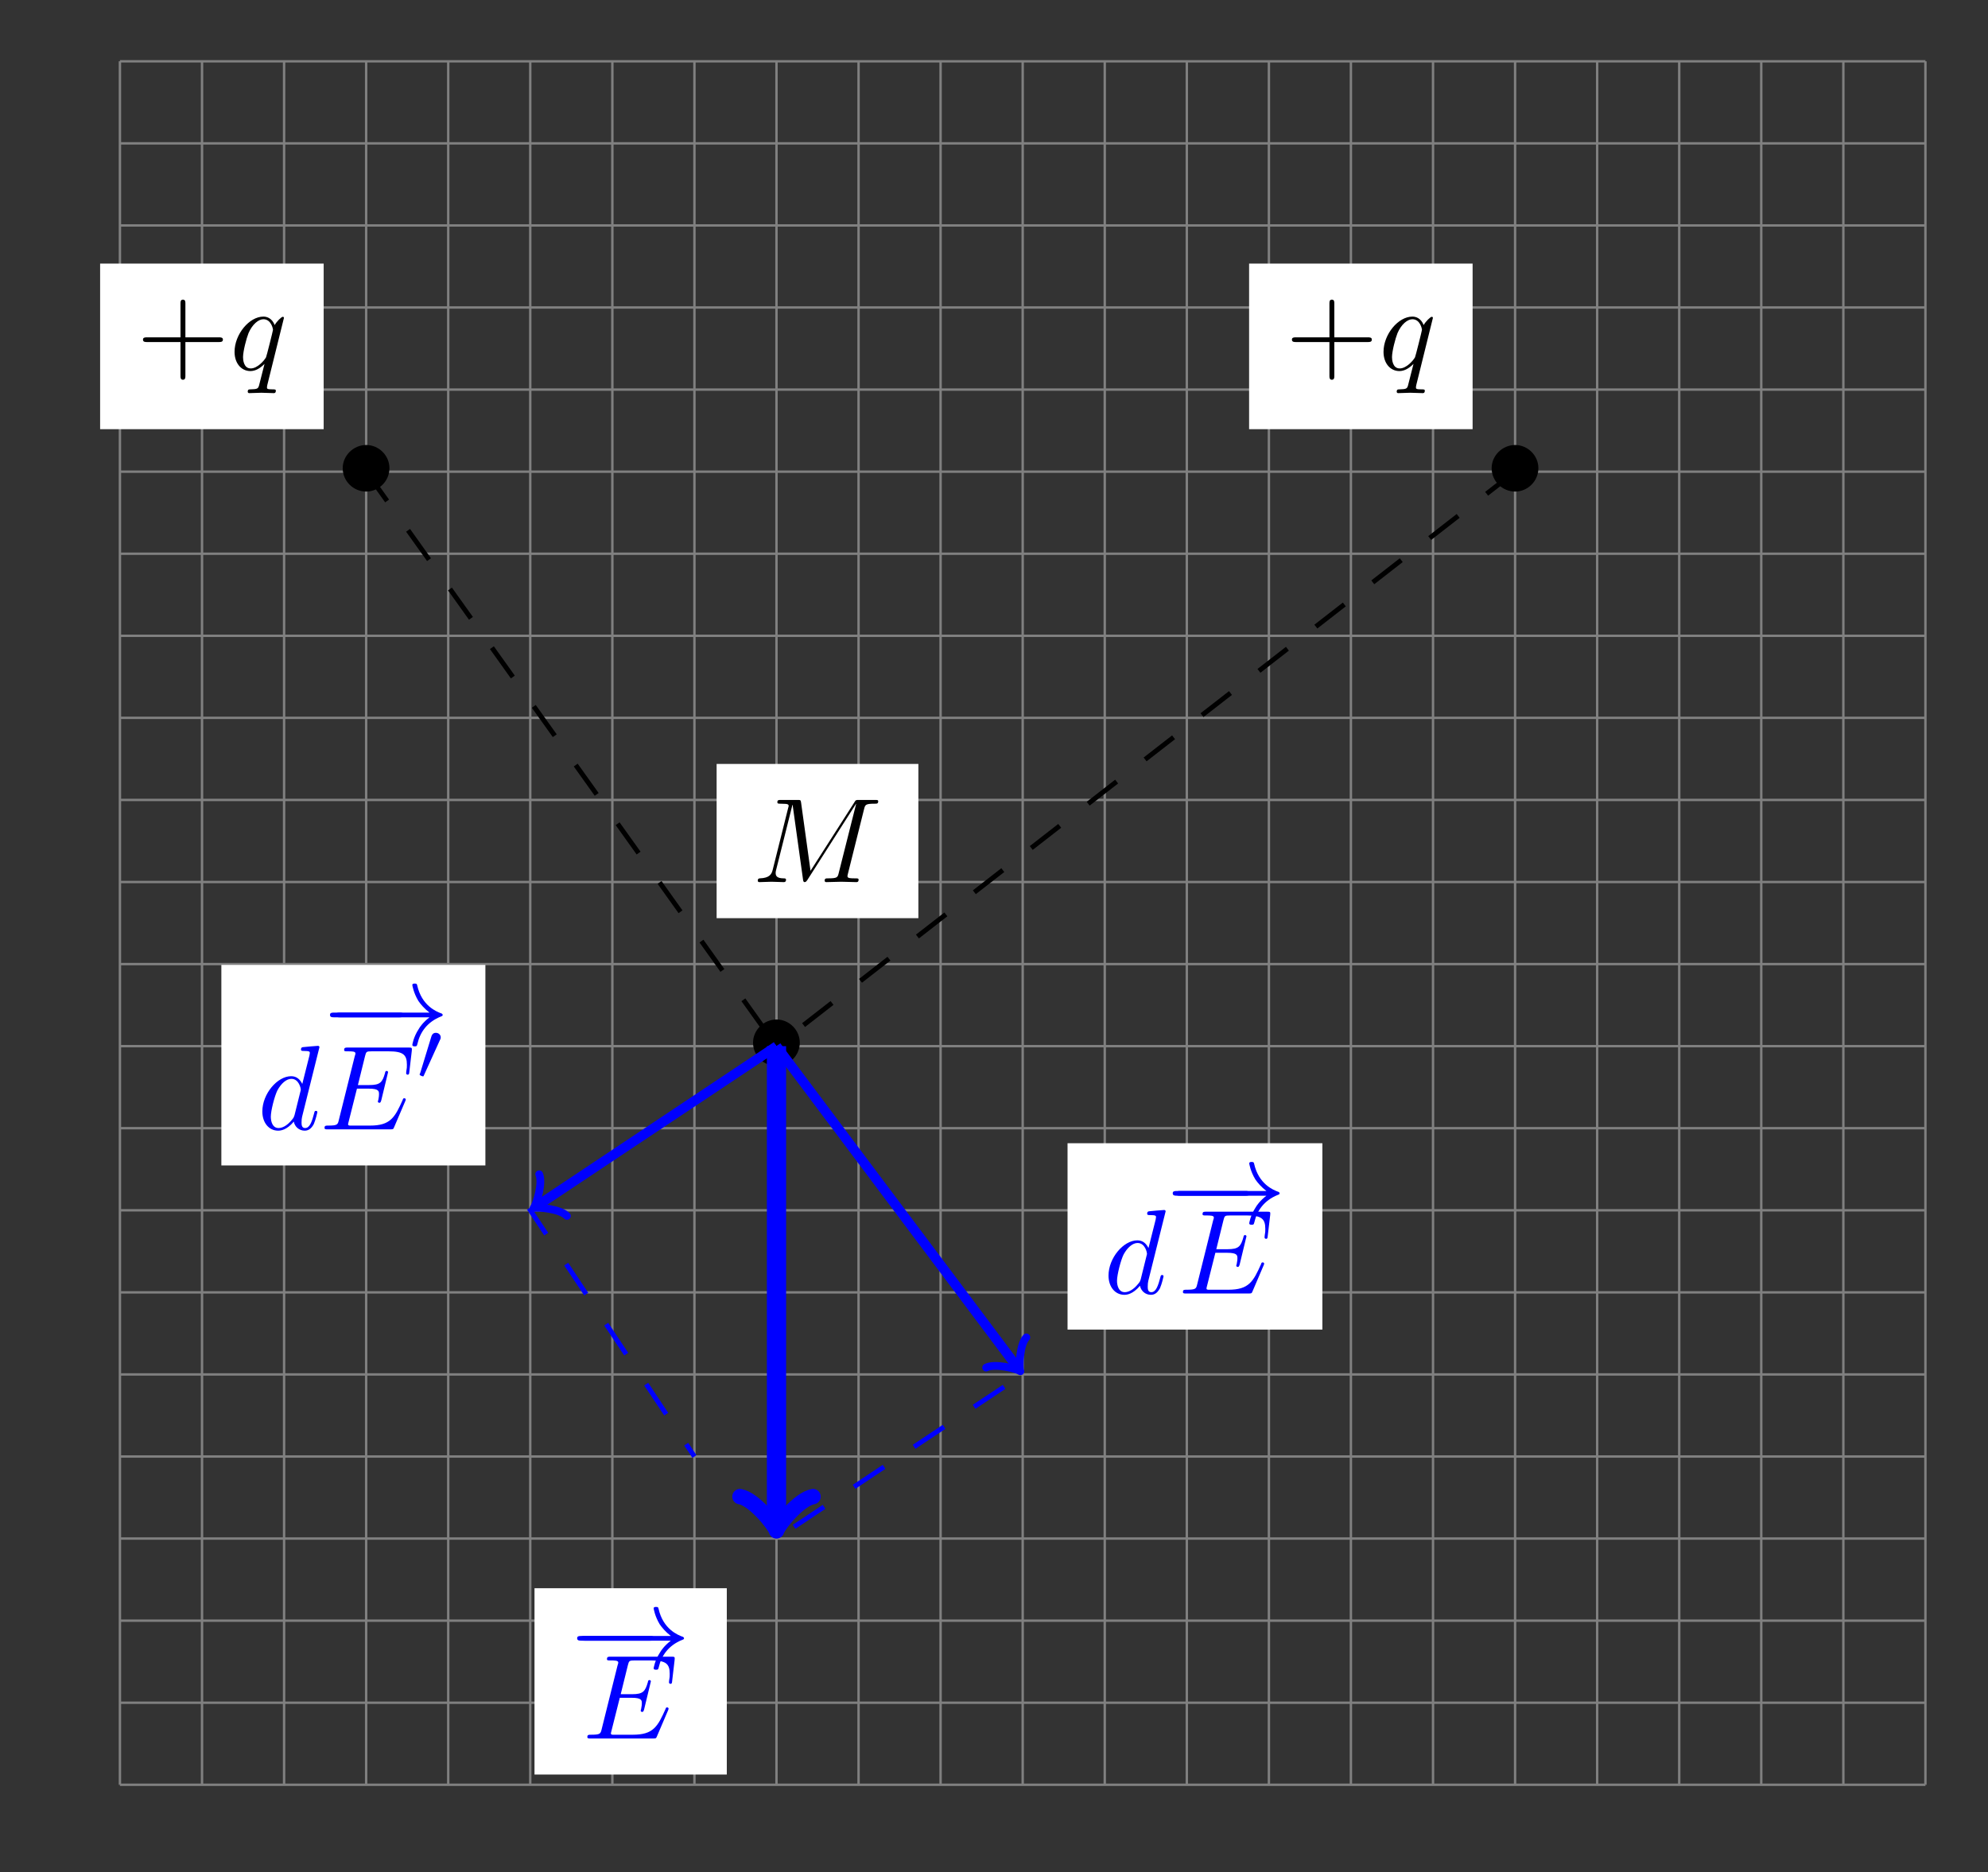 <?xml version="1.0" encoding="UTF-8"?>
<!-- Converted by misc2svg (http://www.network-science.de/tools/misc2svg/) -->
<svg xmlns="http://www.w3.org/2000/svg" xmlns:xlink="http://www.w3.org/1999/xlink" width="206pt" height="194pt" viewBox="0 0 206 194" version="1.1">
<rect x="0" y="0" width="206" height="194" fill="#333333" stroke="none"/>
<g id="misc2svg">
<path style="fill:none;stroke-width:0.199;stroke-linecap:butt;stroke-linejoin:miter;stroke:rgb(50.196%,50.196%,50.196%);stroke-opacity:1;stroke-miterlimit:10;" d="M -0.002 0.002 L 149.669 0.002 M -0.002 6.802 L 149.669 6.802 M -0.002 13.605 L 149.669 13.605 M -0.002 20.412 L 149.669 20.412 M -0.002 27.212 L 149.669 27.212 M -0.002 34.015 L 149.669 34.015 M -0.002 40.818 L 149.669 40.818 M -0.002 47.621 L 149.669 47.621 M -0.002 54.427 L 149.669 54.427 M -0.002 61.227 L 149.669 61.227 M -0.002 68.03 L 149.669 68.03 M -0.002 74.834 L 149.669 74.834 M -0.002 81.637 L 149.669 81.637 M -0.002 88.443 L 149.669 88.443 M -0.002 95.243 L 149.669 95.243 M -0.002 102.046 L 149.669 102.046 M -0.002 108.849 L 149.669 108.849 M -0.002 115.652 L 149.669 115.652 M -0.002 122.459 L 149.669 122.459 M -0.002 129.258 L 149.669 129.258 M -0.002 136.062 L 149.669 136.062 M -0.002 142.865 L 149.669 142.865 M -0.002 0.002 L -0.002 142.868 M 6.804 0.002 L 6.804 142.868 M 13.607 0.002 L 13.607 142.868 M 20.41 0.002 L 20.41 142.868 M 27.213 0.002 L 27.213 142.868 M 34.013 0.002 L 34.013 142.868 M 40.819 0.002 L 40.819 142.868 M 47.623 0.002 L 47.623 142.868 M 54.426 0.002 L 54.426 142.868 M 61.229 0.002 L 61.229 142.868 M 68.029 0.002 L 68.029 142.868 M 74.835 0.002 L 74.835 142.868 M 81.638 0.002 L 81.638 142.868 M 88.441 0.002 L 88.441 142.868 M 95.245 0.002 L 95.245 142.868 M 102.044 0.002 L 102.044 142.868 M 108.851 0.002 L 108.851 142.868 M 115.654 0.002 L 115.654 142.868 M 122.457 0.002 L 122.457 142.868 M 129.26 0.002 L 129.26 142.868 M 136.06 0.002 L 136.06 142.868 M 142.866 0.002 L 142.866 142.868 M 149.669 0.002 L 149.669 142.868 " transform="matrix(1.25,0,0,-1.25,12.429,184.933)"/>
<path style=" stroke:none;fill-rule:nonzero;fill:rgb(0%,0%,0%);fill-opacity:1;" d="M 40.355 48.512 C 40.355 47.184 39.242 46.109 37.953 46.109 C 36.605 46.109 35.512 47.223 35.512 48.512 C 35.512 49.84 36.605 50.934 37.953 50.934 C 39.242 50.934 40.355 49.859 40.355 48.512 Z M 40.355 48.512 "/>
<path style=" stroke:none;fill-rule:nonzero;fill:rgb(100%,100%,100%);fill-opacity:1;" d="M 10.375 44.469 L 33.539 44.469 L 33.539 27.312 L 10.375 27.312 L 10.375 44.469 Z M 10.375 44.469 "/>
<path style=" stroke:none;fill-rule:nonzero;fill:rgb(0%,0%,0%);fill-opacity:1;" d="M 19.211 35.441 L 22.688 35.441 C 22.863 35.441 23.098 35.441 23.098 35.188 C 23.098 34.953 22.863 34.953 22.688 34.953 L 19.211 34.953 L 19.211 31.457 C 19.211 31.281 19.211 31.047 18.957 31.047 C 18.703 31.047 18.703 31.281 18.703 31.457 L 18.703 34.953 L 15.227 34.953 C 15.051 34.953 14.816 34.953 14.816 35.188 C 14.816 35.441 15.051 35.441 15.227 35.441 L 18.703 35.441 L 18.703 38.938 C 18.703 39.113 18.703 39.348 18.957 39.348 C 19.211 39.348 19.211 39.113 19.211 38.938 L 19.211 35.441 Z M 19.211 35.441 "/>
<path style=" stroke:none;fill-rule:nonzero;fill:rgb(0%,0%,0%);fill-opacity:1;" d="M 29.422 32.941 C 29.422 32.883 29.383 32.824 29.305 32.824 C 29.168 32.824 28.66 33.312 28.465 33.684 C 28.191 33 27.703 32.805 27.293 32.805 C 25.828 32.805 24.305 34.641 24.305 36.457 C 24.305 37.668 25.027 38.449 25.945 38.449 C 26.473 38.449 26.961 38.156 27.41 37.707 C 27.293 38.137 26.883 39.816 26.844 39.934 C 26.746 40.285 26.648 40.324 25.945 40.344 C 25.789 40.344 25.672 40.344 25.672 40.598 C 25.672 40.598 25.672 40.734 25.828 40.734 C 26.219 40.734 26.668 40.695 27.078 40.695 C 27.488 40.695 27.938 40.734 28.367 40.734 C 28.426 40.734 28.582 40.734 28.582 40.48 C 28.582 40.344 28.465 40.344 28.25 40.344 C 27.664 40.344 27.664 40.266 27.664 40.148 C 27.664 40.051 27.684 39.973 27.703 39.875 L 29.422 32.941 Z M 25.984 38.176 C 25.223 38.176 25.184 37.219 25.184 37.004 C 25.184 36.398 25.535 35.051 25.75 34.523 C 26.141 33.605 26.785 33.078 27.293 33.078 C 28.113 33.078 28.289 34.094 28.289 34.172 C 28.289 34.25 27.605 36.984 27.566 37.023 C 27.371 37.375 26.668 38.176 25.984 38.176 Z M 25.984 38.176 "/>
<path style=" stroke:none;fill-rule:nonzero;fill:rgb(0%,0%,0%);fill-opacity:1;" d="M 159.41 48.512 C 159.41 47.184 158.297 46.109 157.008 46.109 C 155.66 46.109 154.566 47.223 154.566 48.512 C 154.566 49.84 155.66 50.934 157.008 50.934 C 158.297 50.934 159.41 49.859 159.41 48.512 Z M 159.41 48.512 "/>
<path style=" stroke:none;fill-rule:nonzero;fill:rgb(100%,100%,100%);fill-opacity:1;" d="M 129.434 44.469 L 152.594 44.469 L 152.594 27.312 L 129.434 27.312 L 129.434 44.469 Z M 129.434 44.469 "/>
<path style=" stroke:none;fill-rule:nonzero;fill:rgb(0%,0%,0%);fill-opacity:1;" d="M 138.266 35.441 L 141.742 35.441 C 141.918 35.441 142.152 35.441 142.152 35.188 C 142.152 34.953 141.918 34.953 141.742 34.953 L 138.266 34.953 L 138.266 31.457 C 138.266 31.281 138.266 31.047 138.012 31.047 C 137.758 31.047 137.758 31.281 137.758 31.457 L 137.758 34.953 L 134.281 34.953 C 134.105 34.953 133.871 34.953 133.871 35.188 C 133.871 35.441 134.105 35.441 134.281 35.441 L 137.758 35.441 L 137.758 38.938 C 137.758 39.113 137.758 39.348 138.012 39.348 C 138.266 39.348 138.266 39.113 138.266 38.938 L 138.266 35.441 Z M 138.266 35.441 "/>
<path style=" stroke:none;fill-rule:nonzero;fill:rgb(0%,0%,0%);fill-opacity:1;" d="M 148.48 32.941 C 148.48 32.883 148.441 32.824 148.363 32.824 C 148.227 32.824 147.719 33.312 147.523 33.684 C 147.25 33 146.762 32.805 146.352 32.805 C 144.887 32.805 143.363 34.641 143.363 36.457 C 143.363 37.668 144.086 38.449 145.004 38.449 C 145.531 38.449 146.02 38.156 146.469 37.707 C 146.352 38.137 145.941 39.816 145.902 39.934 C 145.805 40.285 145.707 40.324 145.004 40.344 C 144.848 40.344 144.73 40.344 144.73 40.598 C 144.73 40.598 144.73 40.734 144.887 40.734 C 145.277 40.734 145.727 40.695 146.137 40.695 C 146.547 40.695 146.996 40.734 147.426 40.734 C 147.484 40.734 147.641 40.734 147.641 40.48 C 147.641 40.344 147.523 40.344 147.309 40.344 C 146.723 40.344 146.723 40.266 146.723 40.148 C 146.723 40.051 146.742 39.973 146.762 39.875 L 148.48 32.941 Z M 145.043 38.176 C 144.281 38.176 144.242 37.219 144.242 37.004 C 144.242 36.398 144.594 35.051 144.809 34.523 C 145.199 33.605 145.844 33.078 146.352 33.078 C 147.172 33.078 147.348 34.094 147.348 34.172 C 147.348 34.25 146.664 36.984 146.625 37.023 C 146.43 37.375 145.727 38.176 145.043 38.176 Z M 145.043 38.176 "/>
<path style=" stroke:none;fill-rule:nonzero;fill:rgb(0%,0%,0%);fill-opacity:1;" d="M 82.875 108.039 C 82.875 106.711 81.762 105.637 80.473 105.637 C 79.125 105.637 78.031 106.75 78.031 108.039 C 78.031 109.367 79.125 110.461 80.473 110.461 C 81.762 110.461 82.875 109.387 82.875 108.039 Z M 82.875 108.039 "/>
<path style=" stroke:none;fill-rule:nonzero;fill:rgb(100%,100%,100%);fill-opacity:1;" d="M 74.258 95.137 L 95.164 95.137 L 95.164 79.156 L 74.258 79.156 L 74.258 95.137 Z M 74.258 95.137 "/>
<path style=" stroke:none;fill-rule:nonzero;fill:rgb(0%,0%,0%);fill-opacity:1;" d="M 89.535 83.844 C 89.652 83.395 89.672 83.277 90.609 83.277 C 90.883 83.277 91 83.277 91 83.023 C 91 82.887 90.883 82.887 90.668 82.887 L 89.027 82.887 C 88.695 82.887 88.676 82.887 88.539 83.121 L 83.988 90.23 L 83.012 83.18 C 82.973 82.887 82.953 82.887 82.621 82.887 L 80.922 82.887 C 80.688 82.887 80.551 82.887 80.551 83.121 C 80.551 83.277 80.668 83.277 80.902 83.277 C 81.078 83.277 81.293 83.297 81.449 83.297 C 81.645 83.336 81.723 83.355 81.723 83.512 C 81.723 83.551 81.703 83.59 81.664 83.746 L 80.082 90.074 C 79.965 90.582 79.75 90.973 78.734 91.012 C 78.676 91.012 78.52 91.031 78.52 91.246 C 78.52 91.363 78.598 91.402 78.695 91.402 C 79.086 91.402 79.516 91.363 79.945 91.363 C 80.355 91.363 80.805 91.402 81.215 91.402 C 81.273 91.402 81.449 91.402 81.449 91.148 C 81.449 91.012 81.312 91.012 81.215 91.012 C 80.512 91.012 80.375 90.758 80.375 90.465 C 80.375 90.387 80.375 90.309 80.414 90.172 L 82.113 83.395 L 82.133 83.395 L 83.207 91.109 C 83.227 91.266 83.246 91.402 83.383 91.402 C 83.52 91.402 83.598 91.266 83.656 91.188 L 88.695 83.297 L 88.715 83.297 L 86.918 90.426 C 86.801 90.914 86.781 91.012 85.785 91.012 C 85.59 91.012 85.453 91.012 85.453 91.246 C 85.453 91.402 85.59 91.402 85.629 91.402 C 85.98 91.402 86.82 91.363 87.172 91.363 C 87.68 91.363 88.227 91.402 88.734 91.402 C 88.812 91.402 88.969 91.402 88.969 91.148 C 88.969 91.012 88.852 91.012 88.617 91.012 C 88.168 91.012 87.816 91.012 87.816 90.797 C 87.816 90.738 87.816 90.719 87.875 90.484 L 89.535 83.844 Z M 89.535 83.844 "/>
<path style="fill:none;stroke-width:0.399;stroke-linecap:butt;stroke-linejoin:miter;stroke:rgb(0%,0%,0%);stroke-opacity:1;stroke-dasharray:2.989,2.989;stroke-miterlimit:10;" d="M 20.41 108.852 L 54.426 61.227 " transform="matrix(1.25,0,0,-1.25,12.429,184.933)"/>
<path style="fill:none;stroke-width:0.399;stroke-linecap:butt;stroke-linejoin:miter;stroke:rgb(0%,0%,0%);stroke-opacity:1;stroke-dasharray:2.989,2.989;stroke-miterlimit:10;" d="M 115.654 108.852 L 54.426 61.227 " transform="matrix(1.25,0,0,-1.25,12.429,184.933)"/>
<path style="fill:none;stroke-width:0.797;stroke-linecap:butt;stroke-linejoin:miter;stroke:rgb(0%,0%,100%);stroke-opacity:1;stroke-miterlimit:10;" d="M 54.426 61.227 L 74.41 34.584 " transform="matrix(1.25,0,0,-1.25,12.429,184.933)"/>
<path style="fill:none;stroke-width:0.638;stroke-linecap:round;stroke-linejoin:round;stroke:rgb(0%,0%,100%);stroke-opacity:1;stroke-miterlimit:10;" d="M -1.554 2.073 C -1.425 1.296 0.001 0.129 0.388 0.002 C -0 -0.127 -1.424 -1.294 -1.553 -2.073 " transform="matrix(0.754,1.005,1.005,-0.754,105.44,141.702)"/>
<path style=" stroke:none;fill-rule:nonzero;fill:rgb(100%,100%,100%);fill-opacity:1;" d="M 110.621 137.766 L 137.027 137.766 L 137.027 118.457 L 110.621 118.457 L 110.621 137.766 Z M 110.621 137.766 "/>
<path style=" stroke:none;fill-rule:nonzero;fill:rgb(0%,0%,100%);fill-opacity:1;" d="M 120.785 125.512 C 120.785 125.512 120.785 125.375 120.629 125.375 C 120.434 125.375 119.262 125.492 119.047 125.512 C 118.949 125.531 118.871 125.59 118.871 125.746 C 118.871 125.902 118.988 125.902 119.164 125.902 C 119.77 125.902 119.789 125.98 119.789 126.117 L 119.75 126.371 L 119.008 129.32 C 118.773 128.852 118.422 128.52 117.855 128.52 C 116.41 128.52 114.867 130.355 114.867 132.172 C 114.867 133.344 115.551 134.164 116.508 134.164 C 116.762 134.164 117.387 134.105 118.129 133.227 C 118.227 133.754 118.676 134.164 119.262 134.164 C 119.711 134.164 119.984 133.871 120.199 133.48 C 120.395 133.031 120.57 132.27 120.57 132.25 C 120.57 132.113 120.453 132.113 120.414 132.113 C 120.297 132.113 120.277 132.172 120.238 132.348 C 120.023 133.148 119.809 133.891 119.301 133.891 C 118.949 133.891 118.93 133.559 118.93 133.324 C 118.93 133.012 118.949 132.934 118.988 132.719 L 120.785 125.512 Z M 118.207 132.543 C 118.129 132.777 118.129 132.797 117.953 133.012 C 117.406 133.695 116.898 133.891 116.547 133.891 C 115.922 133.891 115.746 133.207 115.746 132.719 C 115.746 132.094 116.137 130.57 116.43 129.984 C 116.82 129.262 117.367 128.793 117.875 128.793 C 118.676 128.793 118.852 129.809 118.852 129.887 C 118.852 129.965 118.832 130.043 118.812 130.102 L 118.207 132.543 Z M 118.207 132.543 "/>
<path style=" stroke:none;fill-rule:nonzero;fill:rgb(0%,0%,100%);fill-opacity:1;" d="M 129.043 123.895 C 129.258 123.895 129.492 123.895 129.492 123.641 C 129.492 123.406 129.258 123.406 129.043 123.406 L 122.305 123.406 C 122.09 123.406 121.875 123.406 121.875 123.641 C 121.875 123.895 122.09 123.895 122.305 123.895 L 129.043 123.895 Z M 129.043 123.895 "/>
<path style=" stroke:none;fill-rule:nonzero;fill:rgb(0%,0%,100%);fill-opacity:1;" d="M 131.227 123.895 C 130.543 124.422 130.211 124.93 130.113 125.105 C 129.547 125.965 129.449 126.746 129.449 126.746 C 129.449 126.902 129.605 126.902 129.703 126.902 C 129.898 126.902 129.918 126.883 129.977 126.648 C 130.25 125.438 130.992 124.383 132.398 123.816 C 132.555 123.758 132.594 123.738 132.594 123.641 C 132.594 123.562 132.516 123.523 132.496 123.504 C 131.93 123.309 130.426 122.684 129.957 120.594 C 129.918 120.438 129.898 120.398 129.703 120.398 C 129.605 120.398 129.449 120.398 129.449 120.555 C 129.449 120.574 129.566 121.355 130.074 122.195 C 130.328 122.566 130.699 122.996 131.227 123.406 L 121.969 123.406 C 121.754 123.406 121.52 123.406 121.52 123.641 C 121.52 123.895 121.754 123.895 121.969 123.895 L 131.227 123.895 Z M 131.227 123.895 "/>
<path style=" stroke:none;fill-rule:nonzero;fill:rgb(0%,0%,100%);fill-opacity:1;" d="M 130.938 131.117 C 130.957 131.059 130.996 130.98 130.996 130.941 C 130.996 130.941 130.996 130.805 130.84 130.805 C 130.723 130.805 130.703 130.883 130.684 130.961 C 129.863 132.797 129.414 133.637 127.285 133.637 L 125.469 133.637 C 125.293 133.637 125.254 133.637 125.195 133.637 C 125.059 133.617 125.02 133.598 125.02 133.5 C 125.02 133.461 125.02 133.441 125.078 133.227 L 125.938 129.809 L 127.168 129.809 C 128.223 129.809 128.223 130.082 128.223 130.395 C 128.223 130.473 128.223 130.629 128.145 131 C 128.125 131.059 128.105 131.098 128.105 131.137 C 128.105 131.195 128.145 131.273 128.262 131.273 C 128.359 131.273 128.398 131.215 128.457 131.02 L 129.16 128.109 C 129.16 128.031 129.102 127.973 129.004 127.973 C 128.906 127.973 128.867 128.051 128.848 128.188 C 128.574 129.145 128.359 129.438 127.207 129.438 L 126.035 129.438 L 126.777 126.43 C 126.895 125.98 126.914 125.941 127.461 125.941 L 129.219 125.941 C 130.723 125.941 131.113 126.293 131.113 127.328 C 131.113 127.621 131.113 127.641 131.055 127.992 C 131.055 128.051 131.035 128.148 131.035 128.207 C 131.035 128.266 131.074 128.363 131.191 128.363 C 131.328 128.363 131.348 128.285 131.367 128.051 L 131.621 125.883 C 131.66 125.551 131.602 125.551 131.289 125.551 L 124.98 125.551 C 124.746 125.551 124.609 125.551 124.609 125.805 C 124.609 125.941 124.727 125.941 124.961 125.941 C 125.43 125.941 125.781 125.941 125.781 126.156 C 125.781 126.215 125.781 126.234 125.703 126.469 L 124.062 133.051 C 123.945 133.539 123.926 133.637 122.93 133.637 C 122.715 133.637 122.578 133.637 122.578 133.871 C 122.578 134.027 122.695 134.027 122.93 134.027 L 129.395 134.027 C 129.688 134.027 129.707 134.008 129.785 133.812 L 130.938 131.117 Z M 130.938 131.117 "/>
<path style="fill:none;stroke-width:0.797;stroke-linecap:butt;stroke-linejoin:miter;stroke:rgb(0%,0%,100%);stroke-opacity:1;stroke-miterlimit:10;" d="M 54.426 61.227 L 34.607 48.015 " transform="matrix(1.25,0,0,-1.25,12.429,184.933)"/>
<path style="fill:none;stroke-width:0.638;stroke-linecap:round;stroke-linejoin:round;stroke:rgb(0%,0%,100%);stroke-opacity:1;stroke-miterlimit:10;" d="M -1.555 2.072 C -1.424 1.296 0.001 0.132 0.385 -0 C 0 -0.133 -1.425 -1.295 -1.556 -2.069 " transform="matrix(-1.043,0.695,0.695,1.043,55.687,124.912)"/>
<path style=" stroke:none;fill-rule:nonzero;fill:rgb(100%,100%,100%);fill-opacity:1;" d="M 22.938 120.758 L 50.297 120.758 L 50.297 99.977 L 22.938 99.977 L 22.938 120.758 Z M 22.938 120.758 "/>
<path style=" stroke:none;fill-rule:nonzero;fill:rgb(0%,0%,100%);fill-opacity:1;" d="M 33.102 108.504 C 33.102 108.504 33.102 108.367 32.945 108.367 C 32.75 108.367 31.578 108.484 31.363 108.504 C 31.266 108.523 31.188 108.582 31.188 108.738 C 31.188 108.895 31.305 108.895 31.48 108.895 C 32.086 108.895 32.105 108.973 32.105 109.109 L 32.066 109.363 L 31.324 112.312 C 31.09 111.844 30.738 111.512 30.172 111.512 C 28.727 111.512 27.184 113.348 27.184 115.164 C 27.184 116.336 27.867 117.156 28.824 117.156 C 29.078 117.156 29.703 117.098 30.445 116.219 C 30.543 116.746 30.992 117.156 31.578 117.156 C 32.027 117.156 32.301 116.863 32.516 116.473 C 32.711 116.023 32.887 115.262 32.887 115.242 C 32.887 115.105 32.77 115.105 32.73 115.105 C 32.613 115.105 32.594 115.164 32.555 115.34 C 32.34 116.141 32.125 116.883 31.617 116.883 C 31.266 116.883 31.246 116.551 31.246 116.316 C 31.246 116.004 31.266 115.926 31.305 115.711 L 33.102 108.504 Z M 30.523 115.535 C 30.445 115.77 30.445 115.789 30.27 116.004 C 29.723 116.688 29.215 116.883 28.863 116.883 C 28.238 116.883 28.062 116.199 28.062 115.711 C 28.062 115.086 28.453 113.562 28.746 112.977 C 29.137 112.254 29.684 111.785 30.191 111.785 C 30.992 111.785 31.168 112.801 31.168 112.879 C 31.168 112.957 31.148 113.035 31.129 113.094 L 30.523 115.535 Z M 30.523 115.535 "/>
<path style=" stroke:none;fill-rule:nonzero;fill:rgb(0%,0%,100%);fill-opacity:1;" d="M 41.363 105.41 C 41.578 105.41 41.812 105.41 41.812 105.156 C 41.812 104.922 41.578 104.922 41.363 104.922 L 34.625 104.922 C 34.41 104.922 34.195 104.922 34.195 105.156 C 34.195 105.41 34.41 105.41 34.625 105.41 L 41.363 105.41 Z M 41.363 105.41 "/>
<path style=" stroke:none;fill-rule:nonzero;fill:rgb(0%,0%,100%);fill-opacity:1;" d="M 44.504 105.41 C 43.82 105.938 43.488 106.445 43.391 106.621 C 42.824 107.48 42.727 108.262 42.727 108.262 C 42.727 108.418 42.883 108.418 42.98 108.418 C 43.176 108.418 43.195 108.398 43.254 108.164 C 43.527 106.953 44.27 105.898 45.676 105.332 C 45.832 105.273 45.871 105.254 45.871 105.156 C 45.871 105.078 45.793 105.039 45.773 105.02 C 45.207 104.824 43.703 104.199 43.234 102.109 C 43.195 101.953 43.176 101.914 42.98 101.914 C 42.883 101.914 42.727 101.914 42.727 102.07 C 42.727 102.09 42.844 102.871 43.352 103.711 C 43.605 104.082 43.977 104.512 44.504 104.922 L 35.246 104.922 C 35.031 104.922 34.797 104.922 34.797 105.156 C 34.797 105.41 35.031 105.41 35.246 105.41 L 44.504 105.41 Z M 44.504 105.41 "/>
<path style=" stroke:none;fill-rule:nonzero;fill:rgb(0%,0%,100%);fill-opacity:1;" d="M 41.988 114.109 C 42.008 114.051 42.047 113.973 42.047 113.934 C 42.047 113.934 42.047 113.797 41.891 113.797 C 41.773 113.797 41.754 113.875 41.734 113.953 C 40.914 115.789 40.465 116.629 38.336 116.629 L 36.52 116.629 C 36.344 116.629 36.305 116.629 36.246 116.629 C 36.109 116.609 36.07 116.59 36.07 116.492 C 36.07 116.453 36.07 116.434 36.129 116.219 L 36.988 112.801 L 38.219 112.801 C 39.273 112.801 39.273 113.074 39.273 113.387 C 39.273 113.465 39.273 113.621 39.195 113.992 C 39.176 114.051 39.156 114.09 39.156 114.129 C 39.156 114.188 39.195 114.266 39.312 114.266 C 39.41 114.266 39.449 114.207 39.508 114.012 L 40.211 111.102 C 40.211 111.023 40.152 110.965 40.055 110.965 C 39.957 110.965 39.918 111.043 39.898 111.18 C 39.625 112.137 39.41 112.43 38.258 112.43 L 37.086 112.43 L 37.828 109.422 C 37.945 108.973 37.965 108.934 38.512 108.934 L 40.27 108.934 C 41.773 108.934 42.164 109.285 42.164 110.32 C 42.164 110.613 42.164 110.633 42.105 110.984 C 42.105 111.043 42.086 111.141 42.086 111.199 C 42.086 111.258 42.125 111.355 42.242 111.355 C 42.379 111.355 42.398 111.277 42.418 111.043 L 42.672 108.875 C 42.711 108.543 42.652 108.543 42.34 108.543 L 36.031 108.543 C 35.797 108.543 35.66 108.543 35.66 108.797 C 35.66 108.934 35.777 108.934 36.012 108.934 C 36.48 108.934 36.832 108.934 36.832 109.148 C 36.832 109.207 36.832 109.227 36.754 109.461 L 35.113 116.043 C 34.996 116.531 34.977 116.629 33.98 116.629 C 33.766 116.629 33.629 116.629 33.629 116.863 C 33.629 117.02 33.746 117.02 33.98 117.02 L 40.445 117.02 C 40.738 117.02 40.758 117 40.836 116.805 L 41.988 114.109 Z M 41.988 114.109 "/>
<path style=" stroke:none;fill-rule:nonzero;fill:rgb(0%,0%,100%);fill-opacity:1;" d="M 45.59 107.758 C 45.668 107.621 45.668 107.543 45.668 107.484 C 45.668 107.211 45.434 107.016 45.16 107.016 C 44.828 107.016 44.73 107.289 44.691 107.426 L 43.539 111.195 C 43.52 111.215 43.48 111.312 43.48 111.332 C 43.48 111.43 43.754 111.527 43.832 111.527 C 43.891 111.527 43.891 111.508 43.949 111.371 L 45.59 107.758 Z M 45.59 107.758 "/>
<path style="fill:none;stroke-width:0.399;stroke-linecap:butt;stroke-linejoin:miter;stroke:rgb(0%,0%,100%);stroke-opacity:1;stroke-dasharray:2.989,2.989;stroke-miterlimit:10;" d="M 54.426 61.227 L 34.02 47.621 L 47.623 27.212 " transform="matrix(1.25,0,0,-1.25,12.429,184.933)"/>
<path style="fill:none;stroke-width:0.399;stroke-linecap:butt;stroke-linejoin:miter;stroke:rgb(0%,0%,100%);stroke-opacity:1;stroke-dasharray:2.989,2.989;stroke-miterlimit:10;" d="M 54.426 61.227 L 74.835 34.015 L 54.426 20.412 " transform="matrix(1.25,0,0,-1.25,12.429,184.933)"/>
<path style="fill:none;stroke-width:1.594;stroke-linecap:butt;stroke-linejoin:miter;stroke:rgb(0%,0%,100%);stroke-opacity:1;stroke-miterlimit:10;" d="M 54.426 61.227 L 54.426 21.615 " transform="matrix(1.25,0,0,-1.25,12.429,184.933)"/>
<path style="fill:none;stroke-width:1.275;stroke-linecap:round;stroke-linejoin:round;stroke:rgb(0%,0%,100%);stroke-opacity:1;stroke-miterlimit:10;" d="M -2.271 3.028 C -2.081 1.894 0.001 0.19 0.569 -0 C 0.001 -0.191 -2.081 -1.894 -2.271 -3.028 " transform="matrix(0,1.25,1.25,0,80.461,157.913)"/>
<path style=" stroke:none;fill-rule:nonzero;fill:rgb(100%,100%,100%);fill-opacity:1;" d="M 55.387 183.871 L 75.312 183.871 L 75.312 164.566 L 55.387 164.566 L 55.387 183.871 Z M 55.387 183.871 "/>
<path style=" stroke:none;fill-rule:nonzero;fill:rgb(0%,0%,100%);fill-opacity:1;" d="M 67.328 170 C 67.543 170 67.777 170 67.777 169.746 C 67.777 169.512 67.543 169.512 67.328 169.512 L 60.59 169.512 C 60.375 169.512 60.16 169.512 60.16 169.746 C 60.16 170 60.375 170 60.59 170 L 67.328 170 Z M 67.328 170 "/>
<path style=" stroke:none;fill-rule:nonzero;fill:rgb(0%,0%,100%);fill-opacity:1;" d="M 69.512 170 C 68.828 170.527 68.496 171.035 68.398 171.211 C 67.832 172.07 67.734 172.852 67.734 172.852 C 67.734 173.008 67.891 173.008 67.988 173.008 C 68.184 173.008 68.203 172.988 68.262 172.754 C 68.535 171.543 69.277 170.488 70.684 169.922 C 70.84 169.863 70.879 169.844 70.879 169.746 C 70.879 169.668 70.801 169.629 70.781 169.609 C 70.215 169.414 68.711 168.789 68.242 166.699 C 68.203 166.543 68.184 166.504 67.988 166.504 C 67.891 166.504 67.734 166.504 67.734 166.66 C 67.734 166.68 67.852 167.461 68.359 168.301 C 68.613 168.672 68.984 169.102 69.512 169.512 L 60.254 169.512 C 60.039 169.512 59.805 169.512 59.805 169.746 C 59.805 170 60.039 170 60.254 170 L 69.512 170 Z M 69.512 170 "/>
<path style=" stroke:none;fill-rule:nonzero;fill:rgb(0%,0%,100%);fill-opacity:1;" d="M 69.223 177.227 C 69.242 177.168 69.281 177.09 69.281 177.051 C 69.281 177.051 69.281 176.914 69.125 176.914 C 69.008 176.914 68.988 176.992 68.969 177.07 C 68.148 178.906 67.699 179.746 65.57 179.746 L 63.754 179.746 C 63.578 179.746 63.539 179.746 63.48 179.746 C 63.344 179.727 63.305 179.707 63.305 179.609 C 63.305 179.57 63.305 179.551 63.363 179.336 L 64.223 175.918 L 65.453 175.918 C 66.508 175.918 66.508 176.191 66.508 176.504 C 66.508 176.582 66.508 176.738 66.43 177.109 C 66.41 177.168 66.391 177.207 66.391 177.246 C 66.391 177.305 66.43 177.383 66.547 177.383 C 66.645 177.383 66.684 177.324 66.742 177.129 L 67.445 174.219 C 67.445 174.141 67.387 174.082 67.289 174.082 C 67.191 174.082 67.152 174.16 67.133 174.297 C 66.859 175.254 66.645 175.547 65.492 175.547 L 64.32 175.547 L 65.062 172.539 C 65.18 172.09 65.199 172.051 65.746 172.051 L 67.504 172.051 C 69.008 172.051 69.398 172.402 69.398 173.438 C 69.398 173.73 69.398 173.75 69.34 174.102 C 69.34 174.16 69.32 174.258 69.32 174.316 C 69.32 174.375 69.359 174.473 69.477 174.473 C 69.613 174.473 69.633 174.395 69.652 174.16 L 69.906 171.992 C 69.945 171.66 69.887 171.66 69.574 171.66 L 63.266 171.66 C 63.031 171.66 62.895 171.66 62.895 171.914 C 62.895 172.051 63.012 172.051 63.246 172.051 C 63.715 172.051 64.066 172.051 64.066 172.266 C 64.066 172.324 64.066 172.344 63.988 172.578 L 62.348 179.16 C 62.23 179.648 62.211 179.746 61.215 179.746 C 61 179.746 60.863 179.746 60.863 179.98 C 60.863 180.137 60.98 180.137 61.215 180.137 L 67.68 180.137 C 67.973 180.137 67.992 180.117 68.07 179.922 L 69.223 177.227 Z M 69.223 177.227 "/>
</g>
</svg>
